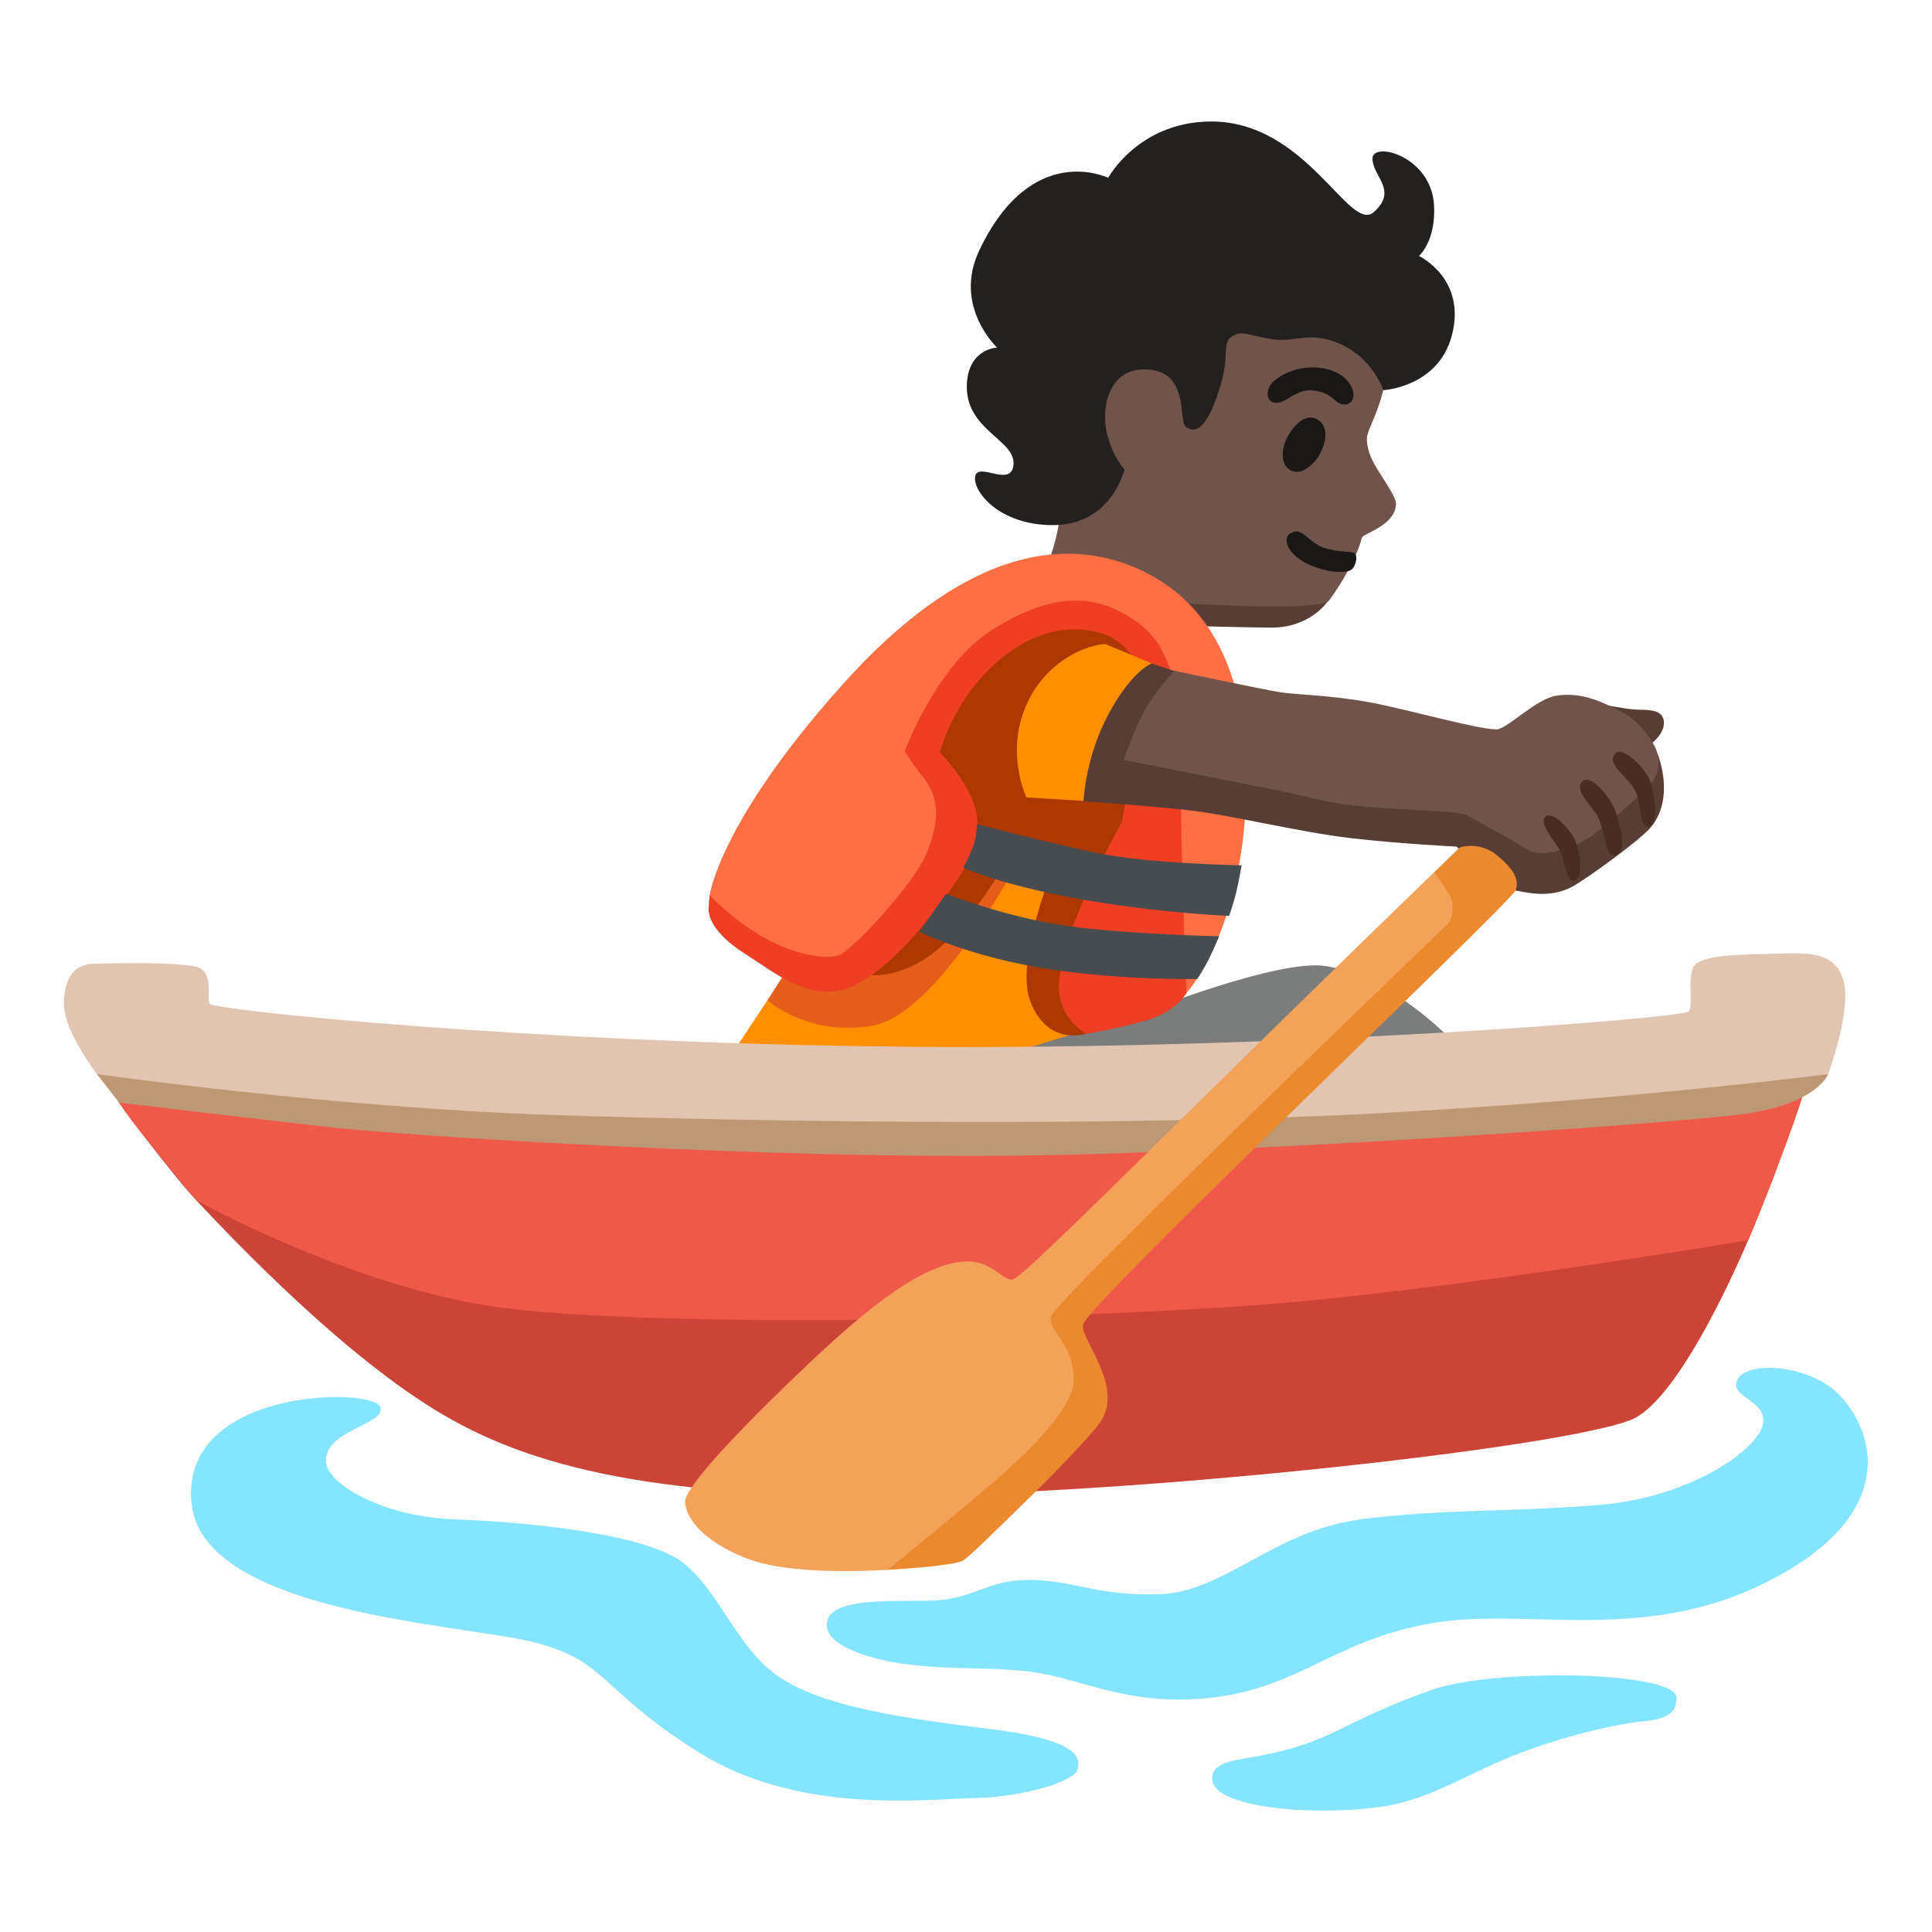 <?xml version="1.0" encoding="UTF-8" standalone="no"?>
<!-- Generator: Adobe Illustrator 26.3.1, SVG Export Plug-In . SVG Version: 6.00 Build 0)  -->

<svg
   version="1.1"
   id="a"
   x="0px"
   y="0px"
   viewBox="0 0 128 128"
   style="enable-background:new 0 0 128 128;"
   xml:space="preserve"
   sodipodi:docname="emoji_u1f6a3_1f3ff.svg"
   inkscape:version="1.4.2 (f4327f4, 2025-05-13)"
   xmlns:inkscape="http://www.inkscape.org/namespaces/inkscape"
   xmlns:sodipodi="http://sodipodi.sourceforge.net/DTD/sodipodi-0.dtd"
   xmlns="http://www.w3.org/2000/svg"
   xmlns:svg="http://www.w3.org/2000/svg"><defs
   id="defs28" /><sodipodi:namedview
   id="namedview28"
   pagecolor="#ffffff"
   bordercolor="#666666"
   borderopacity="1.0"
   inkscape:showpageshadow="2"
   inkscape:pageopacity="0.0"
   inkscape:pagecheckerboard="0"
   inkscape:deskcolor="#d1d1d1"
   inkscape:zoom="5.8984375"
   inkscape:cx="64"
   inkscape:cy="64"
   inkscape:window-width="1680"
   inkscape:window-height="998"
   inkscape:window-x="-8"
   inkscape:window-y="-8"
   inkscape:window-maximized="1"
   inkscape:current-layer="a" />
<path
   style="fill:#573D36;"
   d="M79.02,41.47c0,0,3.78,0.11,5.23,0.11c2.56,0,3.7-1.72,3.7-1.72L79.4,36l-3.28,3.93l2.9,1.53V41.47z"
   id="path1" />
<path
   style="fill:#70534A;"
   d="M69.57,36.94c0,0,0.77-2.07,0.63-3.45c-0.08-0.76-3.84-11.94,2.8-16.65  c5.89-4.18,13.63-2.44,16.82,1.23c1.43,1.65,2.01,3.82,2.07,5.4c0.11,2.9-1.33,4.89-1.33,5.56c0,1.03,0.53,1.8,0.99,2.53  c0.46,0.73,0.94,1.46,0.94,1.81c-0.03,1.46-2.2,1.97-2.27,2.26c-0.38,1.66-2.12,4.17-2.25,4.24c-1.39,0.67-10.5,0.04-10.5,0.04  l-7.89-2.96L69.57,36.94z"
   id="path2" />
<path
   style="fill:#1A1717;"
   d="M87.01,24.34c-1.4-0.02-2.7,0.74-2.94,1.35s0.05,1.1,0.66,0.98s1.23-0.88,2.18-0.81  s1.37,0.51,1.67,0.76s0.96,0.32,1.08-0.32S89.02,24.37,87.01,24.34z"
   id="path3" />
<path
   style="fill:#1A1717;"
   d="M87.28,27.78c-0.92-0.48-1.74,0.66-2.04,1.28s-0.47,1.72,0.29,2.11s1.64-0.53,1.96-1.18  c0.46-0.91,0.46-1.84-0.22-2.2L87.28,27.78z"
   id="path4" />
<path
   style="fill:#1A1717;"
   d="M85.54,35.3c-0.71,0.4-0.12,1.57,1.31,2.16c1.5,0.61,2.38,0.42,2.58,0.34  c0.4-0.17,0.55-0.97,0.32-1.14s-0.99-0.02-2.07-0.38c-0.99-0.33-1.4-1.4-2.13-0.97L85.54,35.3z"
   id="path5" />
<path
   style="fill:#232020;"
   d="M73.42,11.78c0,0,1.98-3.66,6.71-3.73c6.44-0.09,9.26,7.45,10.89,6s-0.09-2.36-0.09-3.54  s3.9-0.18,4.08,3.09c0.13,2.38-1,3.36-1,3.36s3.17,1.49,2.18,5.26c-0.9,3.44-4.54,3.63-4.54,3.63s-0.64-2-2.72-3s-3.2-0.12-4.7-0.38  s-2-0.61-2.64-0.16s-0.11,1.17-0.74,3.26s-1.38,3.37-2.27,2.72c-0.55-0.4,0.27-3.63-2.54-3.81c-2.63-0.17-3.08,2.58-2.72,4.17  s1.18,2.45,1.18,2.45s-0.85,3.7-4.76,3.69c-3.53,0-5.31-2.23-5.13-3.23s2.45,0.82,2.54-0.82s-3.27-2.27-3.09-5.35  c0.14-2.31,2-2.36,2-2.36s-2.94-2.74-1.18-6.44C68.34,9.29,73.41,11.78,73.42,11.78L73.42,11.78z"
   id="path6" />
<polygon
   style="fill:#FF8E00;"
   points="48.51,69.8 50.85,66.26 54.23,61.68 66.62,53.63 77.4,55.16 75.84,68.49 66.3,69.97   52.94,71.58 "
   id="polygon6" />
<path
   style="fill:#CC4337;"
   d="M7.88,73.05c0,0,3.4,4.64,5.14,6.49c2.64,2.81,9.84,10.37,16.32,14.18s15.43,5.71,32.57,5.33  s43.43-3.43,46.48-5.14c2.77-1.56,6.08-8.57,7.43-11.75c2.4-5.61,3.51-9.57,3.51-9.57l-4.21-3.65l-53.88,3.09l-46.58-2.81  l-6.78,3.81L7.88,73.05z"
   id="path7" />
<path
   style="fill:#EE594A;"
   d="M33.33,86.65c11.4,1.45,40.9,0.74,53.51-0.49c12.6-1.24,28.99-3.99,28.99-3.99s3.27-7.9,4.01-10.97  s-57.08,1.77-57.08,1.77L6.71,69.9c0,0,0.07,1.39,1.18,3.15s5.14,6.49,5.14,6.49S23.63,85.42,33.33,86.65z"
   id="path8" />
<path
   style="fill:#BD9874;"
   d="M121.12,71.16c0,0-0.71,2.05-5.93,2.69s-34.6,2.74-50.98,2.74s-37.6-1.36-42.67-1.94  c-5.06-0.58-13.65-1.6-13.65-1.6l-1.48-1.9l11.22-1.82l47.53,3.24l54.61-5.06l1.34,3.65H121.12z"
   id="path9" />
<path
   style="fill:#85E4FF;"
   d="M90.02,100.69c-5.45,0.68-9,4.81-13.16,4.93c-4.16,0.12-5.37-0.81-8.31-0.94  c-2.93-0.12-3.82,1.13-6.36,1.34c-1.99,0.17-6.9-0.36-7.37,1.33c-0.49,1.79,3.38,2.64,4.88,2.86c3.59,0.52,6.72,0.12,9.65,0.73  s5.74,1.99,10.39,1.59c6.35-0.55,8.54-3.91,15.26-5.01s15.08,1.81,23.97-3.79c6.24-3.93,5.38-8.63,2.94-11.26  c-2.04-2.2-6.77-2.41-6.89-0.76c-0.07,0.94,2.12,1.15,1.76,2.73s-4.75,4.78-10.86,5.27s-10.04,0.23-15.91,0.96L90.02,100.69z"
   id="path10" />
<path
   style="fill:#85E4FF;"
   d="M94.89,111.95c-6.02,2.1-6.49,3.45-11.46,4.38c-1.69,0.31-3.12,0.41-3.12,1.52  c0,1.94,6.76,2.5,11.21,1.85c3.45-0.51,5.73-2.27,9.35-3.62c3.62-1.35,6.96-1.95,7.84-2.02c2.05-0.16,2.36-0.78,2.36-1.6  c0-0.54-1.27-1.08-4.55-1.35S97.58,111.01,94.89,111.95z"
   id="path11" />
<path
   style="fill:#85E4FF;"
   d="M25.21,93.24c0.29,1.17-3.61,1.47-3.62,3.54c0,1.53,3.79,3.71,8.51,3.88s12.81,0.93,15.25,2.95  s3.54,5.73,6.4,7.58s7.75,2.61,13.9,3.37s5.9,2.02,5.73,2.7s-3.3,1.79-6.84,1.87s-11.7,1.08-18.27-3.05  c-6.57-4.13-5.98-5.98-10.78-7.25c-4.69-1.23-22.04-1.89-22.8-9.22C11.89,91.86,24.88,91.89,25.21,93.24L25.21,93.24z"
   id="path12" />
<path
   style="fill:#7A7D7B;"
   d="M87.87,64.01c-3.1-0.54-12.31,3.14-12.31,3.14l-9.25,2.82l15.05,2.25l15.05-3.06  c0,0-3.94-4.35-8.53-5.15H87.87z"
   id="path13" />
<path
   style="fill:#E45D1A;"
   d="M52.15,64.23l-1.3,2.04c0,0,2.66,2.41,6.92,1.69s9.37-10.35,9.37-10.35L57.13,55  C57.13,55,52.15,64.23,52.15,64.23z"
   id="path14" />
<path
   style="fill:#AD3900;"
   d="M57.16,64.56c0,0,2.86,0.65,5.76-2.41c2.9-3.06,4.04-5.76,4.04-5.76l2.8,1.17  c0,0-2.48,6.03-1.53,8.69c1.13,3.14,3.76,2.23,3.76,2.23l6.38-19.21l-1.53-8.93l-10.22-1.45l-9.58,11.83L57.16,64.56L57.16,64.56z"
   id="path15" />
<path
   style="fill:#EE3E23;"
   d="M58.9,44.7L47.02,59.3c0,0-0.11,0.81-0.06,1.16c0.1,0.58,0.58,1.58,2.43,2.75  c1.85,1.17,4.35,3.3,7,2.17s5.47-4.83,6.76-6.68s2.01-3.7,1.37-5.47s-2.25-3.38-2.25-3.38s1.02-4.09,4.64-6.67  c3.62-2.58,6.64-1,6.64-1s3.28,1.6,2.16,5.9c-1.04,4.02-1.37,6.36-1.37,6.36s-3.91,6.88-4.18,10.62c-0.18,2.41,1.82,3.43,1.82,3.43  s2.42-0.4,4.19-0.96s2.45-1.75,2.45-1.75l2.09-15.13l-2.49-9.01l-9.5-3.54C68.72,38.1,58.9,44.7,58.9,44.7z"
   id="path16" />
<path
   style="fill:#FE7043;"
   d="M74.83,37.45c-4.48-1.72-10.94-1.13-19.07,7.97c-8.13,9.09-8.74,13.89-8.74,13.89s1.6,1.72,3.67,2.85  s4.07,1.44,4.94,1.1s4.93-4.69,5.76-6.73c1.06-2.6,0.65-3.95-0.32-5.15c-0.74-0.93-1.13-1.61-1.13-1.61s2.09-5.71,5.8-8.05  c3.52-2.22,6.26-2.44,8.65-1.1c2,1.12,3.82,2.63,3.82,9.47s0.4,15.69,0.4,15.69s3.22-3.46,3.86-11.43s-1.37-14.49-7.65-16.9  L74.83,37.45z"
   id="path17" />
<path
   style="fill:#FF8E00;"
   d="M73.22,42.67c-1.13,0.05-3.94,1.02-5.27,4.15C66.62,49.94,68,52.83,68,52.83l3.79,0.23l4.51-9.11  l-3.07-1.28L73.22,42.67z"
   id="path18" />
<path
   style="fill:#464C4F;"
   d="M60.9,61.73c0,0,3.3,1.64,8.37,2.44c5.07,0.8,10.06,0.69,10.06,0.69s0.45-0.7,0.74-1.28  s0.7-1.55,0.7-1.55s-6.02-0.12-10.05-0.68c-4.02-0.56-8.04-2.13-8.04-2.13S60.9,61.73,60.9,61.73z"
   id="path19" />
<path
   style="fill:#464C4F;"
   d="M63.81,57.49c0,0,2.81,1.29,8.77,2.25c4.86,0.79,8.85,0.94,8.85,0.94s0.31-0.86,0.48-1.59  s0.35-1.76,0.35-1.76s-6.14-0.1-9.6-0.82s-7.94-1.91-7.94-1.91s0.03,0.63-0.2,1.33s-0.7,1.55-0.7,1.55L63.81,57.49z"
   id="path20" />
<path
   style="fill:#E2C5B0;"
   d="M13.9,66.51c-0.25-0.36,0.29-2.01-0.76-2.41s-6.12-0.28-7.06-0.24c-1.34,0.05-1.95,1.3-1.82,2.96  s2.15,4.34,2.15,4.34s15.72,2.23,30.2,2.71c14.48,0.48,38.67,0.8,55.54-0.16c16.87-0.95,28.96-2.55,28.96-2.55s1.6-4.23,1.02-6.22  s-2.59-1.79-4.35-1.76c-2.22,0.05-4.56,0.07-5.37,0.64c-0.76,0.53-0.16,2.79-0.53,3.2s-26.59,2.57-51.79,2.33  C34.9,69.11,14.17,66.91,13.9,66.51L13.9,66.51z"
   id="path21" />


<path
   style="fill:#573D36;"
   d="M71.79,53.07c0,0,0.1-2.89,1.67-5.79s2.84-3.32,2.84-3.32l2.2,0.72l16.95,6.61l9.83-4.77  c0,0,2.35,0.45,3.05,0.49c0.85,0.04,1.77-0.05,1.9,0.74c0.14,0.86-0.95,1.62-0.95,1.62l0.57,0.66c0,0,1.18,2.93-0.56,4.87  c-0.78,0.86-4.12,3.29-5.1,3.83c-1.63,0.9-3.38,0.3-3.89,0.25s-3.81-2.89-3.81-2.89s-3.81-0.19-6.99-0.56  c-3.41-0.4-7.98-1.53-10.59-1.83c-2.61-0.31-7.12-0.61-7.12-0.61L71.79,53.07z"
   id="path24" />
<path
   style="fill:#70534A;"
   d="M74.45,50.35c0,0,0.66-1.95,1.37-3.24c0.84-1.53,1.99-2.67,1.99-2.67s5.94,1.26,7.05,1.43  s3.22,0.18,5.78,0.64s7.89,2,8.65,1.79s2.55-2.01,3.82-2.21c1.69-0.26,3.05,0.41,4.33,1.08s2,1.89,2.25,2.41s0.3,1.39-0.1,2.05  s-3.99,3.92-5.12,4.32s-2.4,0.85-3.22,0.36s-3.1-1.78-4.07-2.3c-0.6-0.32-4.23-0.3-7.43-0.63c-1.97-0.21-3.71-0.74-4.68-0.93  c-3.59-0.71-10.6-2.1-10.6-2.1H74.45z"
   id="path25" /><path
   style="fill:#EB892E;"
   d="M95.02,57.79l1.69-1.64c0,0,1.3-0.46,2.49,0.53c0.94,0.79,1.49,1.5,1.23,2.28  S72.15,86.33,71.76,87.74c-0.26,0.95,2.86,4.16,1.06,6.59c-0.55,0.74-2.46,2.78-4.43,4.71c-2.29,2.23-4.11,4.05-4.59,4.35  s-3.65,0.55-4.97,0.61c-2.27,0.11-6.39-4.63-6.39-4.63l16.91-14.89l24.9-24.39l0.78-2.3L95.02,57.79z"
   id="path22" /><path
   style="fill:#F2A259;"
   d="M67.13,84.76c-0.66,0.19-1.41-1.33-3.29-1.18c-1.63,0.14-4.17,1.07-9.49,6.04  c-4.72,4.41-9.02,8.86-8.96,9.9c0.11,1.8,2.85,3.56,5.48,4.14c3.17,0.69,7.96,0.34,7.96,0.34s6.42-5.24,7.87-6.58  c1.11-1.02,4.4-4.01,4.43-5.96c0.04-2.43-1.71-3.24-1.5-4.24s25.94-25.66,26.31-26.03s0.35-1.32,0.19-1.69s-1.11-1.72-1.11-1.72  s-8.11,7.85-15.96,15.58c-5.3,5.22-11.33,11.22-11.93,11.39V84.76z"
   id="path23" />
<g
   id="g28">
	<path
   style="fill:#492C25;"
   d="M104.79,51.82c-0.51,0.66,0.85,1.65,1.18,2.53c0.29,0.78,0.35,1.44,0.54,1.96   c0.22,0.59,0.91,0.49,0.95-0.43c0.02-0.48-0.18-1.39-0.4-2.05C106.72,52.82,105.32,51.14,104.79,51.82z"
   id="path26" />
	<path
   style="fill:#492C25;"
   d="M107.05,49.89c-0.7,0.7,0.63,1.41,1.25,2.42c0.45,0.74,0.25,2.56,0.98,2.45s0.22-2.76-0.03-3.22   C108.81,50.73,107.5,49.45,107.05,49.89z"
   id="path27" />
	<path
   style="fill:#492C25;"
   d="M102.42,54.09c-0.53,0.36,0.47,1.49,0.87,2.15s0.47,2.31,1.03,2.09c0.64-0.25,0.32-1.86,0.11-2.47   C104.17,55.08,102.96,53.73,102.42,54.09z"
   id="path28" />
</g>
</svg>
